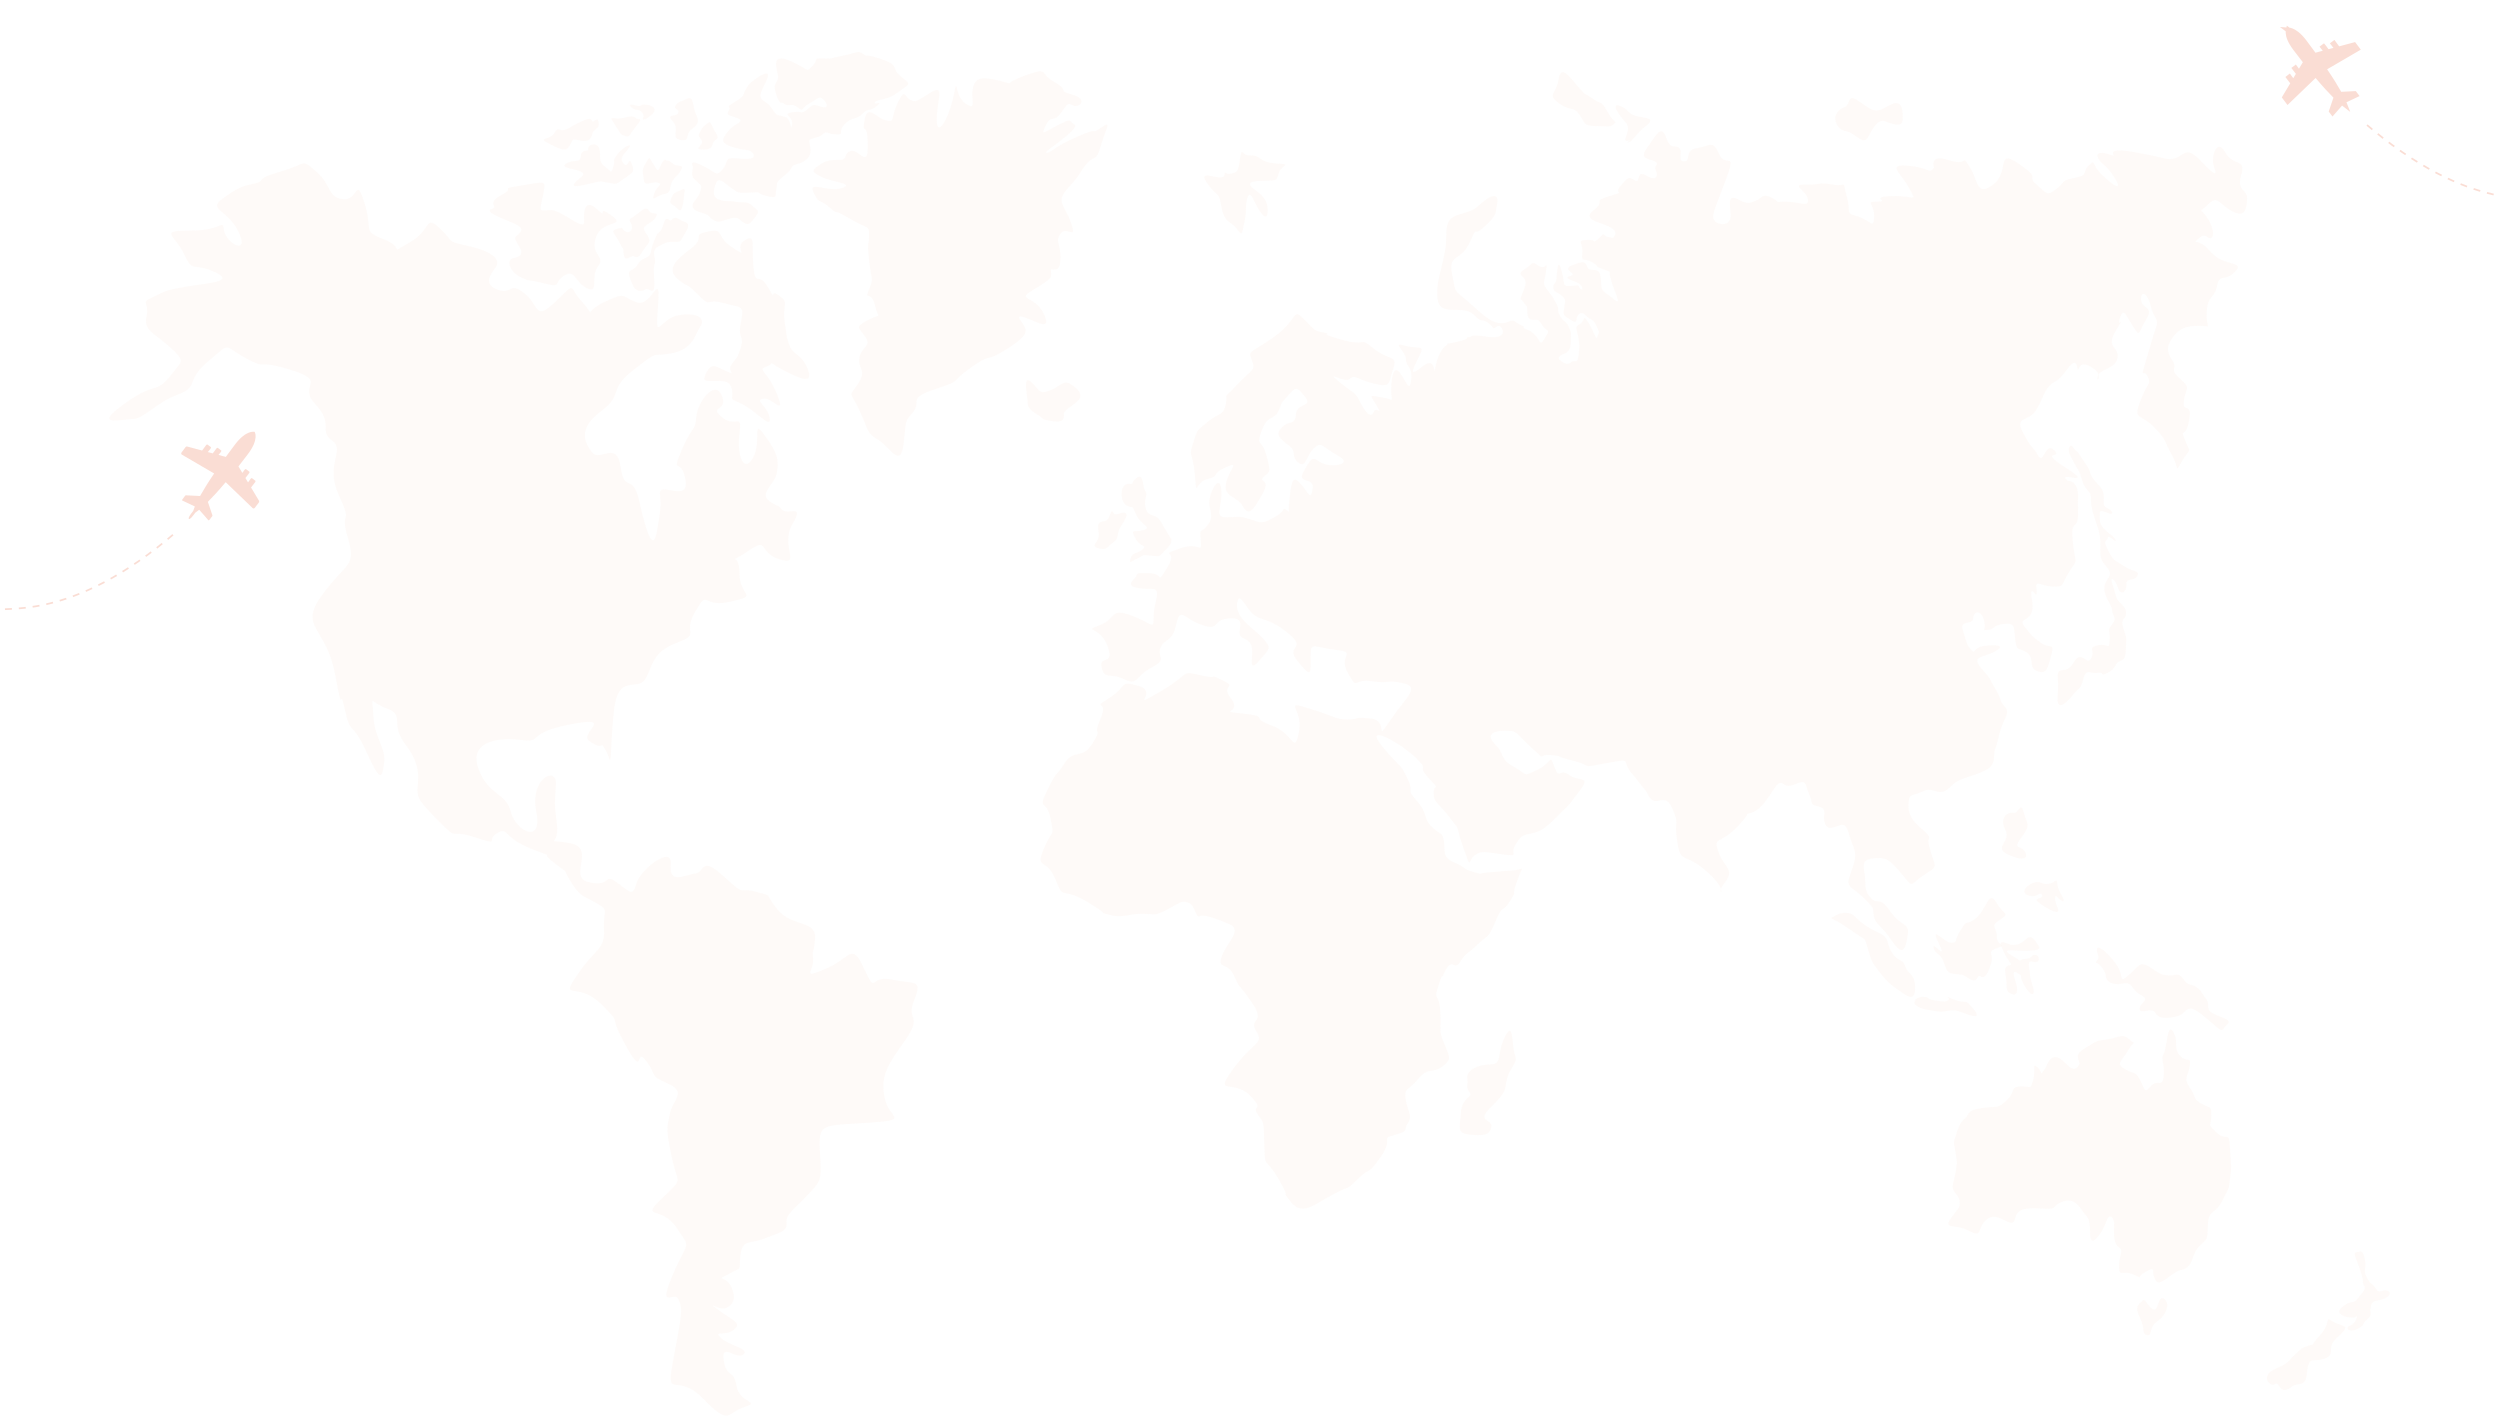 <svg width="1440" height="816" viewBox="0 0 1440 816" fill="none" xmlns="http://www.w3.org/2000/svg">
<path d="M100.826 213.104C104.499 208.209 107.046 208.014 97.435 199.533C87.824 191.052 82.734 190.487 84.429 182.01C86.125 173.526 80.473 174.66 87.824 171.269C95.171 167.875 94.04 167.313 107.611 165.049C121.178 162.788 135.878 162.223 123.438 156.568C111.002 150.913 111.244 157.702 106.035 146.392C100.826 135.082 90.649 132.822 109.871 132.822C129.093 132.822 127.967 125.471 129.093 132.822C130.227 140.168 143.794 147.522 137.577 133.952C131.357 120.385 118.917 120.95 128.532 114.165C138.143 107.383 139.273 107.383 146.623 105.684C153.97 103.989 145.489 103.424 161.324 98.899C177.155 94.374 173.196 90.984 182.245 98.899C191.287 106.818 188.462 113.6 197.507 114.73C206.557 115.864 204.858 100.598 209.948 116.991C215.037 133.383 208.249 132.822 221.258 137.912C234.259 143.001 222.949 146.957 235.958 139.607C248.96 132.26 244.439 123.211 253.485 131.691C262.531 140.168 255.749 138.473 270.45 141.867C285.151 145.258 287.973 150.124 285.712 153.627C283.452 157.133 277.485 163.35 286.404 166.744C295.323 170.135 293.062 161.654 302.108 169.005C311.154 176.355 307.763 185.401 320.204 173.53C332.64 161.658 326.985 165.049 335.466 174.095C343.95 183.141 334.904 180.315 347.906 174.095C360.908 167.878 357.517 170.704 366.563 174.095C375.609 177.489 380.698 153.739 379.003 176.355C377.304 198.972 379.568 183.137 391.44 181.445C403.315 179.75 406.14 184.271 403.315 188.227C400.485 192.186 399.355 201.232 386.919 203.493C374.482 205.757 380.133 201.232 364.871 213.104C349.605 224.979 359.781 226.678 346.211 236.85C332.644 247.026 336.6 254.946 341.121 260.601C345.646 266.255 355.26 253.25 357.517 269.081C359.781 284.912 364.302 271.342 368.258 288.868C372.218 306.391 376.174 318.831 378.438 305.83C380.698 292.824 380.698 291.694 380.133 284.343C379.568 276.993 397.095 289.998 394.834 276.424C392.57 262.857 386.35 274.164 392.57 259.463C398.79 244.762 400.485 248.722 401.051 240.241C401.616 231.76 411.795 218.19 415.751 227.801C419.711 237.412 407.836 233.456 415.751 240.241C423.667 247.023 427.623 236.847 425.928 249.852C424.232 262.854 428.757 273.03 433.847 263.419C438.937 253.808 432.713 240.241 440.628 250.982C448.547 261.724 448.547 265.683 447.414 272.465C446.283 279.25 436.672 284.34 443.458 288.861C450.243 293.386 446.852 289.426 450.243 293.386C453.637 297.342 463.81 289.426 456.463 301.866C449.116 314.307 462.118 326.174 449.116 322.218C436.111 318.262 443.461 308.652 430.456 317.694C417.454 326.74 425.931 315.998 425.931 330.134C425.931 344.27 437.806 342.571 420.841 346.527C403.88 350.483 408.405 338.611 400.486 352.182C392.57 365.748 404.445 364.622 389.744 370.277C375.043 375.928 376.177 383.847 371.653 391.194C367.128 398.544 355.822 387.238 353.561 409.851C351.297 432.467 352.427 441.513 350.732 436.423C349.04 431.333 346.776 429.073 346.776 429.073C346.776 429.073 345.646 431.333 339.429 426.812C333.209 422.291 355.26 412.111 328.688 417.201C302.112 422.291 313.422 427.942 300.42 426.247C287.415 424.548 269.888 426.812 275.543 442.643C281.198 458.478 291.374 456.214 294.2 467.52C297.026 478.826 312.857 486.746 308.901 467.52C304.945 448.298 320.776 440.948 320.211 451.689C319.646 462.434 319.077 461.3 320.776 474.867C322.471 488.437 312.295 482.786 328.126 485.612C343.957 488.437 326.427 505.399 339.436 508.228C352.438 511.054 347.352 502.573 355.267 508.228C363.183 513.883 364.313 516.767 366.574 508.822C368.834 500.878 387.495 486.177 386.361 498.052C385.227 509.923 394.845 503.703 400.493 503.138C406.148 502.577 403.322 492.401 416.889 504.837C430.459 517.277 424.804 510.706 435.546 513.709C446.291 516.709 439.505 513.883 447.986 524.056C456.467 534.235 470.599 529.714 469.468 541.02C468.342 552.327 467.773 544.98 468.342 552.327C468.907 559.677 460.991 564.198 475.688 557.982C490.389 551.765 490.389 542.154 497.74 557.982C505.086 573.813 500.565 561.38 513.567 564.202C526.573 567.028 531.662 563.637 526.573 576.077C521.483 588.514 532.227 583.993 520.918 599.824C509.608 615.655 507.347 620.741 509.608 632.616C511.872 644.488 525.439 645.056 499.428 646.748C473.424 648.447 471.16 646.748 472.29 663.713C473.424 680.674 472.856 680.109 464.94 688.59C457.024 697.067 452.503 699.331 453.069 704.421C453.634 709.507 448.544 710.072 440.063 713.463C431.586 716.858 427.627 713.463 426.496 723.074C425.362 732.685 428.192 729.294 419.711 733.819C411.23 738.34 418.016 733.819 421.406 741.734C424.797 749.654 420.841 752.476 417.45 753.606C414.056 754.733 405.575 748.52 414.056 754.733C422.54 760.953 427.627 762.083 422.54 766.043C417.45 769.999 410.665 766.043 415.19 770.564C419.715 775.088 432.151 776.784 428.195 780.175C424.236 783.569 415.19 772.828 416.885 783.569C418.584 794.31 422.54 788.094 424.236 798.274C425.931 808.45 438.94 807.316 428.76 810.424C418.584 813.536 420.841 822.016 405.01 805.62C389.183 789.228 382.963 808.446 388.052 781.874C393.139 755.298 393.139 754.167 390.878 748.516C388.618 742.861 378.442 755.863 387.487 734.384C396.533 712.894 398.229 720.248 389.748 707.243C381.267 694.241 368.265 702.722 381.267 690.282C394.273 677.842 390.313 682.931 386.922 666.532C383.531 650.139 384.097 650.139 385.788 641.658C387.487 633.178 395.968 629.218 384.658 624.132C373.352 619.042 379.007 620.172 372.218 611.126C365.433 602.081 371.653 622.433 360.346 602.081C349.036 581.728 359.781 591.905 346.207 578.334C332.64 564.763 321.895 577.2 332.64 561.373C343.381 545.542 348.471 547.237 347.906 535.362C347.341 523.49 351.297 524.621 343.385 520.096C335.466 515.571 334.339 516.705 328.684 507.659C323.029 498.61 329.249 504.83 319.073 496.914C308.897 488.995 323.348 495.781 306.231 488.995C289.11 482.21 293.066 475.994 286.281 479.95C279.496 483.905 289.11 487.3 273.279 482.21C257.448 477.124 264.798 485.036 252.923 473.164C241.052 461.289 240.487 459.539 240.487 454.757C240.487 449.983 243.312 441.502 233.701 429.062C224.09 416.625 233.701 412.101 222.957 408.145C212.215 404.189 214.476 399.099 215.045 412.101C215.61 425.102 222.391 430.757 221.265 439.238C220.131 447.719 219.566 451.95 211.089 433.155C202.608 414.361 202.043 424.537 198.648 408.71C195.258 392.879 198.083 416.056 192.993 388.354C187.907 360.648 171.511 361.778 185.647 342.556C199.779 323.334 205.434 326.725 200.347 309.764C195.261 292.802 203.738 303.544 195.261 285.452C186.781 267.357 199.217 259.445 191.302 253.79C183.386 248.135 192.436 244.179 181.691 232.869C170.95 221.563 189.606 219.867 167.555 213.082C145.504 206.3 155.115 213.647 141.548 206.3C127.981 198.95 133.629 196.689 120.062 207.992C106.491 219.302 114.972 222.693 102.535 227.214C90.095 231.742 82.748 241.353 76.528 241.353C70.308 241.353 52.217 246.439 72.004 232.304C91.783 218.194 88.954 228.935 100.826 213.104Z" fill="#EC8C6F" fill-opacity="0.05"/>
<path d="M418.715 213.955C413.39 211.745 410.234 208.441 407.267 213.955C404.3 219.465 405.568 219.465 410.658 219.465C415.748 219.465 420.834 218.618 421.685 224.979C422.533 231.34 419.142 228.794 427.196 232.608C435.252 236.427 444.581 247.874 443.313 240.669C442.038 233.46 434.405 230.917 439.494 229.645C444.581 228.37 453.065 240.977 447.551 227.044C442.041 213.107 435.676 213.299 441.614 211.086C447.551 208.869 440.339 207.597 451.79 213.531C463.237 219.469 468.751 220.74 464.933 211.836C461.118 202.931 456.452 205.051 454.333 197.842C452.214 190.636 454.333 200.388 452.214 187.242C450.094 174.099 455.181 174.946 448.823 170.28C442.461 165.614 447.975 175.37 442.461 165.614C436.948 155.862 435.252 166.038 433.981 153.739C432.706 141.444 435.673 134.235 428.891 138.473C422.106 142.712 432.706 149.497 422.106 142.712C411.506 135.93 417.867 131.264 407.687 133.383C397.511 135.506 407.264 136.354 397.511 143.563C387.759 150.772 383.944 155.862 391.15 161.372C398.359 166.886 394.121 161.796 402.174 169.853C410.231 177.91 405.988 171.548 416.592 174.519C427.192 177.489 428.898 175.366 426.775 185.543C424.645 195.719 428.898 192.748 426.775 199.957C424.645 207.166 423.801 206.319 421.254 210.137C418.715 213.955 424.533 216.371 418.715 213.955Z" fill="#EC8C6F" fill-opacity="0.05"/>
<path d="M295.747 148.651C306.571 146.659 294.258 138.689 297.225 136.142C300.195 133.595 303.162 131.48 294.682 128.085C286.201 124.691 278.999 121.539 283.234 120.358C287.469 119.177 279.84 117.058 288.744 112.396C297.649 107.73 286.306 109.001 300.25 106.882C314.186 104.759 314.61 103.067 312.915 111.972C311.219 120.876 309.524 121.996 316.305 121.01C323.091 120.029 336.871 134.229 336.448 127.448C336.024 120.662 337.299 114.301 344.084 120.662C350.866 127.024 342.809 117.268 352.141 124.053C361.469 130.839 346.627 126.173 343.236 136.776C339.846 147.38 349.174 147.38 344.512 153.31C339.846 159.248 345.356 169.424 338.15 166.033C330.945 162.642 331.459 154.582 324.841 158.824C318.222 163.062 324.583 166.033 312.708 163.062C300.837 160.095 308.042 163.062 300.837 160.095C293.624 157.136 291.124 149.506 295.747 148.651Z" fill="#EC8C6F" fill-opacity="0.05"/>
<path d="M486.984 90.133C485.644 94.158 480.199 90.108 473.417 94.147C466.632 98.19 467.479 99.038 473.417 102.005C479.351 104.972 492.921 105.82 484.865 108.363C476.808 110.909 465.139 103.697 468.639 110.909C472.142 118.119 471.338 113.876 477.677 119.39C484.017 124.904 477.659 118.966 489.103 125.752C500.554 132.537 500.554 129.189 500.554 135.949C500.554 142.709 499.279 136.775 500.554 149.495C501.83 162.217 503.521 159.754 500.554 166.709C497.587 173.665 501.83 166.883 503.945 175.788C506.068 184.689 508.184 180.026 500.131 184.269C492.074 188.507 494.617 188.507 498.435 194.021C502.253 199.531 496.316 199.531 495.041 205.896C493.769 212.254 499.707 213.101 494.193 221.162C488.679 229.219 489.527 224.553 495.041 236.428C500.554 248.299 498.91 249.147 505.88 253.389C512.85 257.631 518.787 270.35 520.483 255.508C522.182 240.666 520.907 243.633 525.993 237.272C531.083 230.914 522.178 229.642 538.712 224.129C555.249 218.619 545.921 221.162 559.068 211.833C572.211 202.501 566.701 209.287 579 201.657C591.299 194.024 591.723 191.173 590.023 187.935C588.328 184.692 583.836 180.454 590.748 182.997C597.656 185.544 606.141 191.054 601.051 180.454C595.965 169.854 584.513 173.324 595.541 166.713C606.568 160.098 605.717 159.674 605.293 156.283C604.869 152.889 610.383 159.25 610.807 149.498C611.231 139.746 607.412 139.746 610.807 134.656C614.198 129.566 620.983 139.322 616.744 127.874C612.502 116.423 607.836 116.423 615.897 107.519C623.953 98.614 621.41 99.433 626.073 94.147C630.739 88.858 631.163 93.952 634.13 83.776C637.096 73.596 640.915 68.934 634.13 73.596C627.344 78.262 634.977 72.324 620.559 78.686C606.141 85.044 605.717 88.014 602.746 88.014C599.779 88.014 622.675 74.208 618.86 71.781C615.045 69.354 618.012 67.843 609.955 71.781C601.899 75.715 598.932 79.11 602.322 72.324C605.717 65.539 606.565 71.357 611.231 64.844C615.893 58.33 615.045 59.602 618.436 60.873C621.827 62.145 626.917 57.059 617.588 54.512C608.26 51.969 616.744 52.396 607.412 47.306C598.084 42.216 604.869 38.402 590.451 43.492C576.033 48.581 586.212 49.005 575.609 46.459C565.005 43.912 561.618 44.763 560.343 51.121C559.068 57.482 562.886 64.268 556.104 59.602C549.319 54.936 551.866 42.216 549.319 54.936C546.776 67.658 539.567 80.378 539.567 68.93C539.567 57.482 544.657 48.154 536.176 53.24C527.695 58.33 527.695 59.178 524.301 57.482C520.91 55.783 521.334 50.273 517.096 59.178C512.853 68.082 515.82 70.625 510.307 69.354C504.797 68.082 499.707 59.602 498.011 68.93C496.312 78.258 499.279 70.202 499.703 79.954C500.127 89.706 499.703 92.677 495.037 88.858C490.375 85.047 487.832 87.594 486.984 90.133Z" fill="#EC8C6F" fill-opacity="0.05"/>
<path d="M929.113 137.061C931.659 134.232 930.812 132.54 926.287 130.276C921.766 128.012 910.738 126.602 918.085 120.947C925.436 115.292 916.393 116.234 927.131 112.938C937.876 109.638 928.547 112.749 933.637 106.815C938.724 100.878 938.441 102.291 941.835 103.986C945.226 105.682 942.118 97.487 948.338 101.16C954.558 104.834 955.123 100.878 953.711 98.052C952.298 95.223 956.254 94.658 953.145 92.962C950.037 91.267 943.817 91.832 948.621 85.329C953.428 78.827 956.822 70.911 959.648 79.113C962.474 87.311 965.02 82.786 967.281 85.329C969.545 87.876 965.868 92.962 970.11 92.962C974.349 92.962 969.828 86.46 977.457 85.329C985.09 84.195 986.507 80.24 990.18 88.724C993.857 97.201 1000.64 85.894 994.14 103.425C987.637 120.947 985.376 124.342 987.637 127.171C989.897 129.997 997.574 130.562 996.846 123.212C996.118 115.865 995.552 111.905 1001.49 115.014C1007.42 118.125 1007.99 116.709 1011.38 115.579C1014.77 114.445 1015.06 110.771 1020.99 114.162C1026.93 117.557 1020.43 116.14 1028.34 116.14C1036.26 116.14 1042.19 119.817 1041.34 114.727C1040.5 109.637 1030.88 106.138 1040.22 106.334C1049.54 106.529 1047 104.725 1055.76 106.334C1064.53 107.946 1060.85 102.664 1063.68 112.938C1066.51 123.208 1062.26 122.364 1069.9 124.621C1077.53 126.885 1079.23 132.54 1079.51 124.907C1079.79 117.274 1073.86 116.144 1081.49 116.144C1089.12 116.144 1076.12 113.409 1089.69 112.941C1103.26 112.47 1104.39 117.278 1099.58 108.232C1094.78 99.183 1086.29 94.375 1099.3 95.509C1112.3 96.643 1110.6 100.599 1114 96.643C1114 96.643 1110.75 88.445 1122.62 92.26C1134.5 96.078 1129.41 88.021 1134.5 96.078C1139.58 104.135 1138.31 113.637 1148.06 106.341C1157.82 99.045 1149.34 85.05 1162.91 94.379C1176.48 103.707 1166.72 100.914 1173.08 106.341C1179.44 111.768 1179.02 113.039 1184.53 108.801C1190.04 104.558 1186.65 104.135 1195.13 102.439C1203.62 100.74 1198.95 99.045 1203.19 95.23C1207.43 91.415 1204.04 94.382 1211.25 101.168C1218.46 107.953 1222.7 110.072 1218.03 102.439C1213.37 94.806 1210.83 95.23 1208.71 91.415C1206.59 87.601 1210.83 87.177 1215.91 89.293C1221 91.415 1209.55 84.185 1229.06 87.59C1248.57 90.988 1248.14 92.687 1253.23 90.988C1258.32 89.293 1259.17 83.782 1267.65 92.687C1276.13 101.592 1277.4 101.592 1275.28 96.078C1273.15 90.564 1276.98 79.095 1281.64 87.59C1286.3 96.078 1293.94 90.988 1290.97 100.74C1288 110.492 1294.78 108.801 1294.35 114.735C1293.93 120.672 1293.09 125.758 1285.45 121.52C1277.82 117.281 1277.4 112.191 1271.88 117.705C1266.37 123.215 1267.22 119.401 1271.04 124.914C1274.85 130.424 1275.7 136.083 1273.58 137.068C1271.46 138.057 1270.61 133.533 1266.8 137.068C1262.98 140.6 1264.25 138.057 1268.49 140.6C1272.73 143.147 1274.01 147.545 1280.36 150.009C1286.73 152.476 1292.24 152.052 1286.73 157.138C1281.21 162.228 1278.24 157.558 1276.98 164.771C1275.7 171.98 1271.46 169.861 1271.04 180.037C1270.61 190.217 1274.85 187.67 1266.8 187.67C1258.74 187.67 1254.92 189.369 1251.11 194.883C1247.29 200.393 1248.56 203.363 1251.53 208.026C1254.5 212.692 1248.98 212.268 1255.77 218.205C1262.56 224.143 1258.74 223.295 1257.89 230.928C1257.04 238.561 1262.98 230.928 1260.86 242.376C1258.74 253.827 1255.35 245.346 1258.74 253.827C1262.13 262.304 1261.71 257.218 1257.04 265.278C1252.38 273.335 1255.34 269.517 1251.1 262.308C1246.86 255.102 1248.56 253.831 1240.5 245.774C1232.44 237.713 1228.63 242.379 1232.87 230.932C1237.11 219.48 1239.23 222.027 1237.11 216.941C1234.99 211.851 1232.45 219.484 1235.84 208.457C1239.23 197.436 1239.66 194.89 1241.77 188.952C1243.89 183.015 1240.5 183.862 1238.81 176.233C1237.11 168.6 1232.87 167.068 1233.29 172.712C1233.71 178.352 1240.93 176.233 1236.26 183.866C1231.6 191.499 1232.87 194.893 1228.63 188.108C1224.38 181.323 1223.12 176.66 1220.99 183.442C1218.87 190.227 1225.23 179.627 1218.87 190.227C1212.51 200.827 1220.57 199.132 1219.72 205.917C1218.87 212.699 1209.12 212.275 1208.27 216.941C1207.42 221.607 1211.24 216.006 1206.15 212.445C1201.06 208.884 1198.52 209.221 1197.25 212.445C1195.97 215.669 1197.67 203.287 1190.89 212.445C1184.1 221.607 1184.52 218.212 1180.71 222.027C1176.89 225.845 1176.89 229.66 1172.65 236.445C1168.41 243.227 1159.93 239.412 1165.44 249.588C1170.95 259.765 1170.53 256.37 1173.92 262.308C1177.31 268.245 1177.88 254.11 1183.25 259.341C1188.62 264.572 1173.07 258.613 1190.46 269.788C1207.85 280.968 1183.11 270.651 1191.17 277.008C1191.17 277.008 1198.23 276.164 1196.82 289.449C1198.09 309.804 1192.57 295.81 1193.85 311.072C1195.12 326.338 1197.67 320.401 1192.15 328.885C1186.64 337.366 1189.61 338.213 1181.97 337.79C1174.34 337.366 1172.22 333.127 1173.07 340.333C1173.91 347.542 1168.4 333.127 1170.52 346.27C1172.65 359.417 1161.2 354.755 1166.29 361.112C1171.37 367.474 1169.68 365.775 1175.19 370.017C1180.7 374.259 1183.67 369.597 1181.55 377.226C1179.43 384.855 1179.01 388.677 1173.49 386.554C1167.98 384.435 1172.22 379.349 1167.56 375.951C1162.89 372.56 1161.62 375.951 1160.77 368.321C1159.92 360.688 1160.77 358.569 1153.99 359.417C1147.2 360.265 1148.9 362.808 1144.66 362.808C1140.42 362.808 1144.24 364.927 1142.96 358.142C1141.69 351.356 1137.02 351.356 1136.6 356.022C1136.18 360.688 1128.54 356.446 1130.66 363.232C1132.78 370.013 1132.78 371.288 1135.33 374.255C1137.87 377.222 1136.6 372.984 1142.53 372.136C1148.47 371.288 1156.1 371.288 1149.32 375.107C1142.53 378.921 1135.33 377.653 1140.84 384.435C1146.35 391.217 1144.23 387.402 1147.62 393.763C1151.01 400.121 1150.59 398.002 1152.29 403.092C1153.98 408.178 1158.22 407.33 1154.83 414.116C1151.44 420.897 1151.01 426.835 1149.32 431.077C1147.62 435.315 1150.59 440.405 1143.38 443.8C1136.17 447.191 1136.17 446.343 1129.81 448.886C1123.45 451.433 1123.02 455.247 1118.78 456.095C1114.54 456.943 1112.85 453.128 1106.91 456.095C1100.97 459.062 1099.28 456.095 1099.28 464.576C1099.28 473.06 1107.76 477.299 1110.31 480.689C1112.85 484.08 1109.03 480.689 1112 490.442C1114.97 500.194 1116.67 498.498 1108.18 504.008C1099.7 509.519 1102.67 512.069 1095.89 504.008C1089.1 495.952 1086.98 493.832 1081.04 494.256C1075.11 494.68 1072.56 495.104 1073.84 502.317C1075.11 509.522 1073.19 512.493 1077.54 517.155C1081.89 521.821 1082.32 515.46 1088.68 524.788C1095.04 534.117 1100.12 531.153 1098.85 538.783C1097.58 546.416 1096.31 551.505 1089.95 542.177C1083.59 532.845 1080.2 532.352 1079.35 527.726C1078.5 523.1 1080.62 523.94 1072.99 516.735C1065.36 509.526 1062.81 511.649 1066.2 502.32C1069.6 492.992 1069.17 491.717 1066.63 485.355C1064.08 478.994 1064.51 473.48 1058.99 475.603C1053.48 477.722 1052.21 477.302 1050.94 473.484C1049.66 469.669 1053.06 465.855 1047.54 464.579C1042.03 463.308 1044.58 462.884 1042.03 457.374C1039.49 451.86 1041.18 448.469 1033.55 451.86C1025.92 455.255 1027.19 445.923 1021.25 455.255C1015.31 464.583 1012.34 467.126 1008.1 468.398C1003.87 469.673 1010.23 466.278 1000.48 476.458C990.723 486.634 986.485 481.548 989.872 490.873C993.266 500.201 999.624 500.625 993.266 508.685C986.905 516.742 997.929 515.471 983.938 502.748C969.947 490.025 968.248 498.506 966.129 484.935C964.01 471.365 967.824 476.031 963.162 465.431C958.496 454.827 952.982 467.55 948.744 456.526L940.687 446.35C932.63 437.869 941.962 436.598 925.421 439.565C908.884 442.535 918.636 441.329 905.917 438.116C893.194 434.902 901.675 435.75 893.194 434.902C884.713 434.055 891.926 439.568 882.17 430.664C872.418 421.759 874.537 420.912 866.904 420.912C859.271 420.912 855.877 423.458 861.394 428.972C866.904 434.482 863.513 437.029 871.994 441.691C880.475 446.357 876.66 447.629 885.561 443.387C894.465 439.145 892.35 433.635 895.313 441.691C898.28 449.748 898.28 442.115 903.794 446.357C909.307 450.6 916.94 446.357 909.731 455.686C902.526 465.014 905.319 462.047 899.682 467.561C894.042 473.075 889.379 478.581 883.021 479.856C876.66 481.131 876.236 481.131 872.842 486.641C869.451 492.155 875.809 493.427 865.633 492.155C855.453 490.88 853.761 489.67 849.519 492.608C845.28 495.546 847.824 502.335 842.737 487.917C837.651 473.498 842.313 480.284 835.104 470.955C827.899 461.627 825.776 462.475 825.776 456.537C825.776 450.6 830.438 456.537 822.809 448.056C815.176 439.576 824.504 445.086 815.176 436.181C805.848 427.277 785.068 416.249 796.095 429.82C807.119 443.39 805.848 438.304 810.51 448.056C815.176 457.809 809.235 453.57 816.02 461.199C822.805 468.832 819.415 470.952 824.501 476.042C829.591 481.131 830.862 479.008 831.71 484.522C832.558 490.036 830.435 493.8 837.651 496.796C844.857 499.788 842.313 500.639 849.095 502.335C855.88 504.027 848.251 503.179 859.275 502.335C870.299 501.487 861.822 501.911 870.299 501.487C878.779 501.063 877.508 496.821 873.689 507.845C869.871 518.869 874.537 511.239 869.871 518.869C865.209 526.502 866.056 519.716 861.394 530.744C856.728 541.768 856.728 538.373 851.214 543.887C845.704 549.397 844.429 548.549 841.035 554.067C837.644 559.577 836.372 551.1 832.554 559.153C828.739 567.21 832.13 557.03 828.739 567.21C825.341 577.389 828.739 570.608 829.583 582.476C830.427 594.347 828.312 592.655 831.703 600.712C835.093 608.769 836.369 610.04 830.855 614.279C825.345 618.521 822.798 614.279 816.864 621.484C810.927 628.694 808.804 626.15 809.655 632.936C810.503 639.721 813.901 642.684 810.93 646.926C807.963 651.165 812.205 651.165 803.301 653.712C794.396 656.259 803.301 654.987 795.24 666.431C787.184 677.882 790.578 671.097 782.521 678.73C774.461 686.359 779.975 681.693 768.527 687.634C757.079 693.572 750.294 700.778 743.509 692.297C736.723 683.816 744.784 693.572 736.723 679.578C728.67 665.583 728.67 674.064 728.246 659.646C727.823 645.227 728.246 647.347 724.432 641.837C720.614 636.323 729.098 640.141 719.766 630.813C710.434 621.481 698.562 631.657 710.434 615.547C722.305 599.433 728.243 601.556 723.58 593.92C718.918 586.29 729.518 589.677 721.034 577.382C712.553 565.083 714.676 570.6 710.858 562.12C707.039 553.635 701.102 558.722 703.649 551.092C706.192 543.459 715.944 535.826 708.315 532.436C700.682 529.041 693.049 526.433 690.926 527.737C688.806 529.041 688.241 521.271 684.85 520.137C680.558 518.706 681.456 519.003 672.975 523.531C664.495 528.052 666.19 526.357 657.709 526.357C649.229 526.357 646.345 529.24 637.893 526.668C629.442 524.093 643.574 530.066 627.178 520.013C610.785 509.961 613.042 519.571 607.956 506.57C602.866 493.564 596.084 501.48 601.174 489.04C606.264 476.603 607.391 483.388 605.13 471.513C602.866 459.638 597.214 467.499 603.435 454.805C609.655 442.115 607.391 448.897 613.046 439.851C618.701 430.805 623.225 438.159 629.442 427.98C635.662 417.803 628.877 425.719 633.963 413.848C639.053 401.972 627.743 409.326 639.053 401.972C650.363 394.626 644.143 391.793 656.014 395.187C667.886 398.582 649.232 409.323 667.886 398.582C686.542 387.84 679.196 386.141 691.632 388.971C704.072 391.796 694.461 387.275 704.072 391.796C713.683 396.321 702.377 394.061 709.162 402.541C715.944 411.022 700.116 409.326 715.944 411.022C731.775 412.717 719.338 413.286 732.34 417.807C745.342 422.332 745.342 435.33 748.171 421.763C750.997 408.193 737.991 403.106 754.391 408.193C770.784 413.282 769.092 414.409 776.439 414.409C783.789 414.409 778.138 412.714 789.444 413.848C800.751 414.978 791.143 429.11 800.751 414.978C810.362 400.842 818.281 395.756 808.101 393.495C797.925 391.231 801.316 394.061 790.009 392.361C778.703 390.666 782.663 398.419 776.439 387.757C770.219 377.096 782.663 375.962 769.092 374.27C755.522 372.574 754.956 369.18 754.956 378.791C754.956 388.402 755.522 390.662 747.61 381.051C739.698 371.441 753.265 374.27 742.523 365.22C731.779 356.175 727.823 357.874 722.733 354.483C717.647 351.088 713.687 339.217 712.557 347.698C711.423 356.178 722.733 362.398 727.257 367.485C731.782 372.574 731.782 373.14 727.823 377.661C723.867 382.185 720.472 386.706 721.037 379.925C721.603 373.14 721.602 369.749 715.947 367.485C710.296 365.22 719.907 355.609 708.601 356.175C697.291 356.74 703.511 363.525 692.77 360.131C682.028 356.74 679.768 348.824 677.504 359.569C675.243 370.31 670.722 367.485 668.458 373.136C666.197 378.791 672.983 379.36 663.372 384.446C653.761 389.532 655.456 395.187 647.541 391.228C639.625 387.272 636.234 391.796 634.539 384.446C632.84 377.096 642.396 383.881 637.904 372.006C633.409 360.131 623.232 364.09 633.409 360.131C643.585 356.175 639.064 349.951 651.5 354.479C663.94 359 664.506 363.525 664.506 355.044C664.506 346.56 669.595 339.213 663.375 339.213C657.155 339.213 648.109 338.648 652.63 334.123C657.155 329.602 652.065 330.167 661.676 330.167C671.287 330.167 665.636 337.514 672.418 326.773C679.206 316.032 666.762 320.557 679.206 316.032C691.643 311.511 692.208 319.991 691.643 311.511C691.078 303.03 691.078 308.12 695.603 302.465C700.127 296.81 695.603 293.419 696.733 287.199C697.867 280.983 702.953 273.067 703.518 282.674C704.083 292.285 699.12 297.94 706.126 297.94C713.133 297.94 713.133 296.81 719.918 299.074C726.7 301.335 726.7 301.9 734.05 297.94C741.4 293.984 738.006 291.72 741.4 293.984C744.791 296.245 741.4 298.509 742.534 289.46C743.668 280.414 743.668 272.582 748.754 278.193C753.841 283.805 754.971 288.894 756.101 281.544C757.235 274.194 746.49 279.283 751.015 271.364C755.536 263.449 755.536 262.887 760.622 266.278C765.712 269.669 780.413 267.839 770.802 262.536C761.191 257.232 761.191 253.841 756.67 258.363C752.149 262.887 752.149 270.238 747.624 266.278C743.103 262.319 747.624 260.366 741.973 256.251C736.318 252.139 734.622 249.882 738.578 245.926C742.538 241.966 745.925 245.361 746.49 238.572C747.055 231.79 756.67 234.616 751.576 228.396C746.49 222.176 746.49 222.741 741.4 228.396C736.314 234.051 739.14 231.225 736.314 236.876C733.488 242.531 730.094 238.572 726.7 248.186C723.309 257.797 726.7 252.008 729.529 262.536C732.355 273.063 731.221 271.364 727.83 274.759C724.439 278.15 732.355 275.324 727.265 284.37C722.178 293.415 719.349 297.937 715.955 291.716C712.564 285.5 704.772 286.627 706.126 278.715C707.478 270.799 714.951 265.144 706.126 269.104C697.302 273.06 702.953 274.19 695.606 275.889C688.256 277.584 689.386 287.761 688.256 273.625C687.126 259.493 684.3 264.014 687.126 255.533C689.955 247.049 688.821 248.61 695.606 243.021C702.391 237.438 704.775 239.702 706.126 232.348C707.478 225.001 703.518 231.222 712.564 221.611C721.61 211.996 723.305 213.695 721.045 207.475C718.784 201.258 719.914 204.084 734.05 193.904C748.186 183.725 744.226 176.943 751.011 183.725C757.797 190.51 756.666 190.51 762.883 191.644C769.103 192.771 756.663 191.075 772.494 195.6C788.325 200.125 782.105 193.336 791.15 200.69C800.193 208.036 805.283 204.08 802.457 212.561C799.631 221.045 801.323 223.306 791.712 221.045C782.105 218.781 780.406 215.39 777.58 218.216C774.758 221.045 762.314 212.561 771.36 219.912C780.406 227.258 780.406 225.567 783.231 231.222C786.057 236.873 789.451 241.398 791.15 237.438C792.846 233.482 796.805 240.267 792.846 233.482C788.89 226.7 788.325 227.827 796.237 228.957C804.156 230.091 801.247 232.794 801.323 224.433C801.406 216.072 803.022 210.301 806.413 214.822C809.804 219.343 811.959 226.697 812.861 218.778C813.763 210.866 809.8 211.431 809.8 206.906C809.8 202.385 801.319 196.73 808.67 198.991C816.016 201.251 820.541 198.426 818.281 203.512C816.016 208.598 809.275 219.343 818.864 211.427C828.457 203.512 825.062 219.343 826.761 211.427C828.46 203.512 831.282 200.117 832.981 198.987C834.677 197.853 832.858 197.853 834.677 197.853C849.943 195.027 842.995 194.209 845.82 194.209C848.65 194.209 845.422 192.202 856.159 193.897C866.904 195.593 866.904 190.485 864.075 187.949C862.662 186.681 860.684 190.075 859.836 188.666C858.989 187.253 855.877 184.616 853.899 184.569C849.939 184.475 849.939 179.196 842.027 178.631C834.108 178.066 828.46 179.765 827.895 170.716C827.33 161.67 830.721 154.319 832.416 144.143C834.112 133.964 830.721 126.617 839.763 123.788C848.813 120.962 848.247 121.527 853.334 117.006C858.42 112.481 863.513 110.786 862.383 117.006C861.249 123.222 862.383 123.788 855.033 130.577C847.682 137.362 851.638 128.316 846.552 139.622C841.462 150.932 834.112 145.842 836.376 157.718C838.636 169.589 837.314 166.597 845.422 173.545C853.526 180.497 860.517 188.807 868.6 185.42C872.983 183.583 871.425 185.398 877.645 187.952C877.645 187.952 876.801 188.811 879.341 189.8C881.887 190.789 881.181 190.365 884.007 192.767C886.832 195.169 886.832 199.976 889.376 195.455C891.922 190.93 892.629 191.213 890.223 189.376C887.821 187.539 887.115 184.145 884.996 184.145C882.876 184.145 879.906 184.993 879.765 180.189C879.623 175.385 879.765 177.222 877.787 174.393C875.809 171.567 875.102 173.259 876.942 168.879C878.776 164.499 879.199 163.365 878.355 161.108C877.508 158.848 873.266 158 878.214 155.03C883.163 152.063 881.75 149.94 886.13 153.052C890.513 156.16 891.502 148.809 890.513 156.16C889.524 163.51 888.097 162.945 891.705 167.607C895.317 172.273 892.919 168.879 895.882 173.828C898.849 178.776 896.306 178.211 898.708 182.171C901.113 186.127 901.675 184.145 903.652 188.387C905.634 192.626 904.641 191.923 904.786 196.589C904.928 201.255 902.946 203.088 900.548 203.939C898.142 204.787 897.157 206.345 898.425 207.33C899.7 208.319 902.348 210.866 904.909 208.743C907.474 206.624 908.605 210.58 909.311 204.077C910.014 197.578 909.731 199.838 909.311 195.596C908.884 191.358 906.359 188.387 909.739 186.837C913.126 185.279 911.43 179.906 915.104 186.13C918.777 192.35 919.342 196.589 920.19 193.618C921.038 190.651 921.606 192.205 919.625 187.822C917.647 183.442 916.238 184.431 914.256 182.453C912.278 180.475 910.438 179.204 908.884 181.609C907.333 184.011 909.028 186.981 904.786 184.293C900.548 181.609 900.124 182.033 900.972 177.226C901.816 172.418 901.816 172.418 899.555 170.299C897.295 168.176 894.748 168.6 894.748 165.492C894.748 162.384 896.164 164.358 896.588 160.119C897.012 155.881 897.153 148.107 899.414 155.74C901.674 163.369 899.273 165.351 905.069 164.644C910.865 163.938 908.605 164.644 910.296 166.343C911.995 168.039 912.137 164.22 908.318 162.67C904.5 161.112 900.399 159.982 904.783 158.851C909.166 157.721 899.128 155.461 905.348 152.914C911.568 150.371 913.122 150.229 914.252 153.762C915.386 157.297 920.896 153.055 921.885 158.993C922.874 164.93 921.179 166.484 925.559 169.31C929.942 172.139 933.757 177.084 930.931 169.734C928.102 162.387 928.526 163.09 927.395 159.275C926.262 155.461 929.515 157.439 923.577 155.178C917.64 152.918 921.882 153.903 916.933 150.94C911.988 147.973 910.854 151.929 911.423 145.708C911.988 139.488 907.605 138.641 913.966 138.217C920.328 137.796 916.796 140.763 920.328 137.797C923.86 134.826 922.733 133.978 925.135 136.242L929.113 137.061Z" fill="#EC8C6F" fill-opacity="0.05"/>
<path d="M1193.99 257.489C1197.33 262.141 1195.41 257.772 1198.8 263.427C1202.19 269.082 1202.76 268.234 1203.89 272.19C1205.02 276.15 1207.57 277.563 1210.1 280.957C1212.65 284.348 1211.52 288.304 1211.8 290.568C1212.09 292.829 1216.61 293.111 1216.61 295.375C1216.61 297.636 1209.54 292.263 1209.54 295.375C1209.54 297.708 1209.07 299.723 1210.14 302.012C1210.5 302.776 1211.03 303.57 1211.8 304.421C1214.91 307.812 1218.3 309.228 1218.59 311.203C1218.87 313.181 1214.35 307.247 1214.06 309.79C1213.79 312.333 1210.67 310.076 1214.35 317.14C1218.02 324.208 1218.02 322.227 1223.11 325.904C1228.2 329.581 1233 328.45 1231.03 331.841C1229.05 335.236 1224.52 332.406 1224.81 336.648C1225.09 340.887 1221.41 343.434 1220 338.626C1218.59 333.819 1214.63 330.711 1216.89 336.931C1219.15 343.151 1218.03 343.999 1221.14 347.107C1224.24 350.219 1224.81 351.346 1224.53 354.175C1224.24 357.001 1221.14 355.87 1223.12 362.09C1225.09 368.311 1224.81 366.615 1224.53 372.553C1224.24 378.49 1224.24 379.62 1221.14 380.747C1218.03 381.881 1219.15 384.986 1214.07 387.536C1208.98 390.079 1212.66 386.688 1208.41 387.536C1204.17 388.384 1201.63 384.428 1199.93 391.209C1198.24 397.995 1197.67 395.452 1193.99 400.255C1190.32 405.062 1184.1 410.717 1185.23 400.255C1186.36 389.8 1182.97 386.221 1188.63 385.888C1194.28 385.558 1194.56 378.49 1197.95 378.49C1201.35 378.49 1202.76 383.015 1204.74 378.773C1206.72 374.534 1202.23 373.118 1208.29 371.705C1214.35 370.292 1214.91 375.099 1215.19 368.597C1215.48 362.094 1213.5 363.51 1216.61 359.551C1219.72 355.591 1216.89 355.309 1216.61 351.632C1216.33 347.958 1212.65 345.129 1212.09 339.478C1211.52 333.823 1218.02 332.127 1214.06 327.32C1210.1 322.513 1209.54 322.513 1209.82 314.032C1210.1 305.551 1206.72 301.027 1205.02 293.115C1203.32 285.199 1205.87 286.333 1202.19 282.087C1198.52 277.849 1199.37 274.172 1197.11 270.781C1194.84 267.387 1195.69 268.234 1192.86 263.144C1190.04 258.055 1192.57 255.508 1193.99 257.489Z" fill="#EC8C6F" fill-opacity="0.05"/>
<path d="M846.57 629.224C848.903 632.075 842.045 631.767 841.48 640.817C840.915 649.859 838.934 652.685 846.57 653.536C854.203 654.384 858.438 653.819 859.007 649.015C859.572 644.208 849.678 646.468 859.007 637.423C868.339 628.377 866.357 628.094 868.056 621.312C869.752 614.527 874.555 612.546 872.577 607.459C870.599 602.373 872.012 587.107 866.922 597.001C861.836 606.891 865.788 613.111 858.438 613.111C851.091 613.111 844.588 616.509 845.154 621.03C845.719 625.551 844.027 626.116 846.57 629.224Z" fill="#EC8C6F" fill-opacity="0.05"/>
<path d="M1192.86 615.093C1196.25 617.071 1197.85 612.912 1197.81 612.546C1197.6 609.963 1194.17 607.706 1201.34 603.5C1209.54 598.696 1206.71 599.827 1213.79 598.696C1220.85 597.563 1222.55 595.019 1226.5 598.696C1230.46 602.373 1229.61 598.475 1225.66 605.232C1221.7 611.981 1218.31 612.55 1224.24 615.944C1230.18 619.335 1229.61 616.788 1232.44 621.595C1235.27 626.403 1234.7 630.645 1238.66 625.841C1242.62 621.034 1245.73 627.25 1246.3 619.335C1246.86 611.416 1244.31 610.289 1246.3 606.895C1248.27 603.504 1248.27 588.803 1251.66 594.175C1255.06 599.544 1251.66 603.5 1255.62 608.025C1259.58 612.546 1262.13 607.742 1261.28 613.962C1260.43 620.183 1257.36 620.748 1261.44 626.682C1265.52 632.623 1262.98 632.905 1268.06 635.731C1273.15 638.557 1273.72 636.575 1273.72 642.795C1273.72 649.019 1270.89 646.755 1276.83 652.406C1282.76 658.058 1283.89 650.428 1284.46 661.169C1285.03 671.914 1285.59 671.914 1284.46 678.982C1283.33 686.046 1285.03 681.525 1280.5 690.85C1275.98 700.178 1272.02 696.222 1271.74 705.551C1271.46 714.883 1271.46 713.184 1266.93 717.708C1262.41 722.23 1263.82 726.189 1260.15 729.58C1256.47 732.974 1257.32 729.58 1250.82 734.387C1244.32 739.191 1242.7 740.321 1240.96 736.083C1239.23 731.84 1242.06 729.297 1236.12 732.406C1230.18 735.514 1234.99 736.927 1228.77 734.105C1222.55 731.275 1220.57 736.083 1220.57 729.297C1220.57 722.512 1223.68 720.534 1220.29 718.274C1216.89 716.009 1217.75 708.094 1217.75 704.707C1217.75 701.309 1214.92 698.2 1213.22 703.573C1211.53 708.942 1203.9 720.813 1203.9 710.641C1203.9 700.465 1201.91 701.026 1199.93 698.2C1197.96 695.378 1194.85 689.437 1187.78 692.263C1180.71 695.092 1186.08 696.632 1177.32 696.143C1168.56 695.654 1164.32 695.936 1162.05 698.765C1159.79 701.591 1161.49 706.112 1156.12 703.573C1150.75 701.026 1147.35 699.048 1143.11 703.573C1138.87 708.094 1141.98 713.18 1134.07 708.942C1126.15 704.703 1119.09 708.376 1123.61 701.874C1128.13 695.375 1129.26 695.936 1128.7 691.694C1128.13 687.456 1123.61 686.89 1125.02 681.518C1126.43 676.146 1127 672.19 1127 670.777C1127 669.36 1127.85 673.928 1126.71 665.85C1125.58 657.771 1124.73 659.467 1126.43 654.381C1128.13 649.294 1128.7 646.744 1131.8 644.201C1134.91 641.658 1132.08 639.68 1141.41 638.263C1150.74 636.847 1150.18 639.111 1155.83 633.742C1161.48 628.37 1157.53 626.109 1163.75 625.827C1169.96 625.54 1169.4 628.084 1171.09 622.146C1172.79 616.208 1170.24 611.687 1173.64 614.799C1177.03 617.907 1174.48 620.454 1178.44 614.799C1182.97 602.37 1189.47 613.111 1192.86 615.093Z" fill="#EC8C6F" fill-opacity="0.05"/>
<path d="M1234.13 749.089C1232.63 751.056 1229.05 751.632 1232.44 758.631C1235.83 765.627 1233.5 768.38 1236.68 769.017C1239.86 769.651 1237.74 764.565 1242.19 761.384C1246.64 758.207 1247.7 755.447 1248.34 752.48C1248.97 749.517 1245.37 745.695 1243.89 749.093C1242.4 752.48 1242.24 755.451 1239.78 753.969C1237.32 752.48 1235.42 747.412 1234.13 749.089Z" fill="#EC8C6F" fill-opacity="0.05"/>
<path d="M1310.46 797.22C1308.19 799.488 1301.14 792.554 1310.46 788.529C1319.79 784.497 1317.46 784.077 1321.91 780.258C1326.36 776.44 1324.45 776.868 1329.54 775.172C1334.63 773.477 1329.76 776.129 1336.33 769.079C1342.9 762.025 1338.87 757.997 1343.32 760.964C1347.78 763.935 1352.87 762.873 1349.9 766.691C1346.93 770.506 1347.57 768.597 1344.17 772.629C1340.79 776.654 1345.23 780.472 1338.87 782.595C1332.51 784.711 1331.03 781.747 1329.54 786.41C1328.06 791.072 1329.76 796.589 1324.46 797.223C1319.15 797.861 1320.01 799.977 1316.4 800.614C1312.79 801.245 1312.37 795.307 1310.46 797.22Z" fill="#EC8C6F" fill-opacity="0.05"/>
<path d="M1357.11 758.419C1355.43 760.093 1343.11 757.785 1349.05 752.905C1354.99 748.029 1354.99 751.938 1358.16 747.761C1361.35 743.581 1363.04 742.729 1361.56 740.186C1360.08 737.639 1362.2 740.186 1359.86 732.763C1357.53 725.34 1354.78 721.526 1357.32 721.312C1359.86 721.098 1360.74 719.196 1362.1 725.134C1363.47 731.068 1360.71 731.278 1363.47 736.154C1366.22 741.034 1365.17 737.853 1367.71 741.244C1370.25 744.638 1369.61 744.001 1373.01 743.363C1376.4 742.729 1378.31 745.58 1373.85 747.761C1369.4 749.938 1366.64 748.029 1365.59 752.481C1364.53 756.934 1367.07 756.872 1363.47 759.973C1359.86 763.081 1362.83 762.871 1357.96 765.414C1353.08 767.957 1350.32 764.777 1353.71 763.509C1357.11 762.234 1358.38 757.144 1357.11 758.419Z" fill="#EC8C6F" fill-opacity="0.05"/>
<path d="M1058.58 526.682C1052.29 530.279 1053.71 526.895 1064.95 534.949C1076.18 543.005 1073.64 538.977 1075.97 546.824C1078.31 554.667 1078.31 554.029 1082.33 559.543C1086.36 565.053 1089.97 568.024 1093.57 570.357C1097.18 572.686 1103.11 578.2 1103.11 569.295C1103.11 560.391 1098.87 561.452 1097.39 556.572C1095.9 551.696 1093.36 554.667 1089.55 548.302C1085.72 541.944 1089.33 540.459 1080.85 536.644C1072.37 532.822 1069.19 528.16 1066.86 526.678C1064.52 525.196 1060.07 525.83 1058.58 526.682Z" fill="#EC8C6F" fill-opacity="0.05"/>
<path d="M1103.11 576.084C1101.58 577.392 1104.17 573.788 1108.41 574.197C1112.65 574.599 1108.41 575.237 1113.71 576.084C1119.01 576.932 1120.28 577.356 1122.19 576.084C1124.1 574.809 1117.95 572.603 1124.95 575.508C1131.95 578.417 1131.73 575.661 1134.28 578.417C1136.82 581.174 1141.91 586.684 1135.55 584.989C1129.19 583.29 1127.7 581.171 1122.19 582.229C1116.68 583.29 1116.25 582.442 1111.38 581.808C1106.5 581.171 1104.6 579.899 1103.11 578.628C1101.62 577.352 1104.59 574.809 1103.11 576.084Z" fill="#EC8C6F" fill-opacity="0.05"/>
<path d="M1140.63 562.302C1143.42 564.472 1145.51 559.759 1146.99 554.459C1148.48 549.156 1144.03 548.308 1150.18 546.192C1156.32 544.07 1149.96 544.707 1150.18 539.617C1150.39 534.531 1146.15 533.68 1151.24 530.293C1156.32 526.902 1155.98 527.112 1152.86 523.927C1149.75 520.75 1148.06 513.965 1144.88 519.265C1141.69 524.565 1140.21 528.17 1135.76 530.503C1131.3 532.832 1133.21 529.655 1129.18 536.016C1125.16 542.378 1127.91 543.012 1123.88 543.012C1119.85 543.012 1111.16 531.992 1116.67 543.225C1122.19 554.467 1112.86 541.744 1113.71 545.772C1114.55 549.797 1117.31 548.525 1119.43 553.829C1121.55 559.129 1121.13 560.404 1126 561.038C1130.88 561.676 1129.23 560.614 1134.39 563.791C1139.57 566.968 1138.73 560.821 1140.63 562.302Z" fill="#EC8C6F" fill-opacity="0.05"/>
<path d="M1208.7 550.855C1204.9 540.729 1213.79 548.094 1218.87 555.307C1223.96 562.516 1219.93 566.758 1225.87 561.882C1231.81 556.999 1232.23 552.978 1238.38 557.111C1244.53 561.248 1244.96 561.458 1248.98 561.882C1253.01 562.302 1254.49 559.495 1257.67 563.972C1260.86 568.45 1261.7 566.331 1264.88 568.45C1268.06 570.573 1267.64 571.417 1270.61 575.235C1273.57 579.054 1269.55 581.383 1275.48 584.14C1281.42 586.897 1285.87 587.534 1282.69 590.288C1279.51 593.044 1281.21 595.377 1275.27 590.288C1269.33 585.201 1264.46 580.745 1261.49 580.959C1258.52 581.173 1258.31 584.14 1254.28 585.306C1250.25 586.469 1243.47 587.317 1241.56 583.502C1239.65 579.684 1232.23 584.777 1232.44 580.959C1232.65 577.145 1239.01 576.297 1233.08 573.112C1227.14 569.935 1229.05 565.269 1222.48 566.541C1215.9 567.812 1212.93 564.842 1212.93 562.089C1212.93 559.328 1209.12 554.88 1207.63 554.666C1206.15 554.459 1209.33 552.547 1208.7 550.855Z" fill="#EC8C6F" fill-opacity="0.05"/>
<path d="M1159.72 468.167C1155.76 467.671 1151.63 471.344 1155.14 478.133C1158.66 484.914 1147.53 488.095 1156.91 492.337C1166.29 496.579 1168.41 494.033 1166.29 490.428C1164.17 486.824 1159.29 489.367 1163.75 483.219C1168.2 477.071 1168.65 476.01 1167.04 472.195C1165.44 468.377 1165.23 463.504 1163.32 465.624C1161.41 467.743 1161.41 468.377 1159.72 468.167Z" fill="#EC8C6F" fill-opacity="0.05"/>
<path d="M1158.02 554.666C1159.91 557.184 1153.75 554.029 1155.14 561.028C1156.54 568.023 1154.62 570.356 1158.02 572.262C1161.41 574.171 1162.47 571.418 1161.62 567.809C1160.78 564.205 1157.94 558.057 1161.91 560.39C1165.87 562.72 1162.68 561.028 1165.23 566.114C1167.77 571.2 1171.38 574.808 1171.38 571.2C1171.38 567.596 1169.68 566.324 1169.26 561.238C1168.83 556.148 1167.14 552.967 1171.38 554.029C1175.62 555.09 1174.77 549.979 1172.22 549.99C1169.68 550 1170.74 552.123 1166.5 552.33C1162.26 552.543 1164.8 554.453 1162.26 552.543C1159.72 550.638 1150.62 546.823 1160.47 547.457C1170.31 548.091 1176.47 547.457 1174.34 544.914C1172.22 542.371 1170.74 537.52 1166.92 541.005C1163.1 544.49 1160.78 544.277 1158.87 544.277C1156.96 544.277 1150.2 539.868 1153.04 545.889C1155.89 551.91 1156.11 552.123 1158.02 554.666Z" fill="#EC8C6F" fill-opacity="0.05"/>
<path d="M1060 62.998C1054.12 67.411 1058.3 74.935 1063.39 75.609C1068.48 76.286 1073.29 84.481 1076.11 78.826C1078.94 73.178 1082.05 68.653 1085.44 69.78C1088.83 70.91 1095.62 74.018 1095.9 69.215C1096.18 64.411 1095.9 57.343 1089.96 59.886C1084.03 62.433 1082.05 65.541 1076.39 62.147C1070.74 58.756 1066.5 53.949 1065.09 58.191C1063.67 62.433 1062.26 61.299 1060 62.998Z" fill="#EC8C6F" fill-opacity="0.05"/>
<path d="M938.441 80.808C932.395 82.826 940.702 75.153 936.463 70.628C932.221 66.107 927.696 59.039 933.069 61.017C938.437 62.995 937.307 65.256 941.832 66.672C946.357 68.089 954.555 67.52 948.334 72.327C942.114 77.135 940.702 81.091 938.158 81.938C935.615 82.786 940.14 80.236 938.441 80.808Z" fill="#EC8C6F" fill-opacity="0.05"/>
<path d="M930.62 70.346C930.62 70.346 928.83 69.499 925.436 63.565C922.045 57.627 922.045 60.235 916.955 56.529C911.869 52.823 914.412 56.214 909.04 49.994C903.667 43.778 899.142 36.992 897.733 45.755C896.317 54.515 890.948 54.236 897.733 59.322C904.515 64.416 906.214 61.022 909.601 65.825C912.996 70.632 911.865 72.61 919.212 72.61C926.57 72.61 927.914 73.842 930.62 70.346Z" fill="#EC8C6F" fill-opacity="0.05"/>
<path d="M705.224 100.877C704.478 105.336 689.111 96.356 695.048 105.115C700.982 113.879 701.83 109.64 703.243 117.556C704.659 125.471 705.786 126.319 709.745 129.144C713.701 131.974 714.832 137.629 715.962 131.974C717.096 126.319 717.661 124.341 717.661 120.381C717.661 116.422 718.791 107.945 721.899 114.726C725.011 121.512 729.532 128.297 730.098 122.642C730.663 116.987 728.402 114.44 726.424 112.183C724.446 109.919 713.988 104.833 725.011 104.268C736.032 103.702 734.905 104.76 736.597 99.71C738.296 94.657 744.798 94.773 734.905 94.15C725.011 93.53 725.859 89.005 720.487 89.57C715.118 90.136 715.4 83.633 714.27 91.548C713.136 99.464 712.571 99.181 708.898 100.029C705.224 100.877 705.786 97.486 705.224 100.877Z" fill="#EC8C6F" fill-opacity="0.05"/>
<path d="M612.781 238.833C613.281 243.84 608.539 243.072 604.018 242.224C599.493 241.38 602.04 241.659 597.515 238.833C592.99 236.007 591.867 234.591 591.867 231.2C591.867 227.806 588.756 215.087 594.124 220.173C599.497 225.263 598.363 227.237 604.583 224.98C610.803 222.716 612.216 218.477 616.741 221.307C621.262 224.132 624.087 227.458 620.979 230.744C617.867 234.026 612.495 236.007 612.781 238.833Z" fill="#EC8C6F" fill-opacity="0.05"/>
<path d="M641.331 295.371C639.495 291.687 639.919 299.61 636.245 300.179C632.568 300.74 632.003 301.309 632.851 306.96C633.698 312.615 627.359 314.028 632.507 315.724C637.654 317.423 637.654 314.88 641.331 312.333C645.008 309.79 642.748 307.526 645.574 303.287C648.399 299.048 650.098 295.937 647.834 295.371C645.574 294.806 642.462 297.628 641.331 295.371Z" fill="#EC8C6F" fill-opacity="0.05"/>
<path d="M650.381 278.693C644.827 278.262 644.842 288.869 648.881 291.133C652.92 293.394 651.507 289.72 654.337 296.22C657.162 302.722 664.23 303.711 658.575 305.338C652.92 306.961 651.08 304.139 653.837 309.79C656.594 315.445 660.836 313.713 658.293 316.275C655.749 318.836 652.072 317.988 651.225 321.662C650.377 325.339 651.225 323.361 655.184 321.662C659.14 319.97 656.876 319.401 662.249 319.97C667.617 320.535 667.617 320.814 669.599 318.553C671.577 316.289 674.968 313.75 674.689 311.485C674.406 309.225 677.514 315.162 673.272 308.377C669.034 301.592 668.182 298.484 665.357 297.353C662.527 296.219 660.55 296.506 659.702 291.698C658.854 286.891 661.397 285.199 659.702 282.935C658.006 280.675 658.854 271.911 654.616 275.306C650.381 278.693 654.054 278.972 650.381 278.693Z" fill="#EC8C6F" fill-opacity="0.05"/>
<path d="M453.485 67.875C456.238 71.69 455.391 76.142 456.238 71.69C457.086 67.238 450.091 65.752 456.238 64.691C462.39 63.633 460.904 65.966 464.295 63.633C467.69 61.3 467.052 59.395 472.356 61.3C477.656 63.209 476.808 59.815 474.261 57.272C471.718 54.725 470.729 57.272 466.135 59.601C461.542 61.938 463.027 64.901 459.633 61.938C456.242 58.967 453.913 61.724 451.79 59.815C449.667 57.909 449.667 61.514 447.124 54.515C444.577 47.519 448.399 47.733 448.185 44.129C447.971 40.52 443.099 29.921 454.97 35.007C466.846 40.096 463.857 42.216 468.001 37.977C472.146 33.739 467.48 33.565 474.685 33.652C481.898 33.739 475.109 34.163 484.651 32.254C494.193 30.344 494.193 28.863 497.374 31.192C500.554 33.529 496.099 30.344 506.065 33.529C516.031 36.709 514.545 37.836 516.241 41.089C517.936 44.342 524.721 47.309 522.812 49.008C520.903 50.7 521.327 50.066 516.241 53.884C511.151 57.699 505.003 57.065 503.942 58.971C502.884 60.88 509.506 57.54 505.003 61.093C500.5 64.644 500.127 61.941 496.736 65.546C493.342 69.15 491.009 67.031 486.556 71.483C482.104 75.936 487.183 77.631 481.463 77.421C475.743 77.207 476.594 74.91 473.837 77.439C471.08 79.964 466.063 79.12 466.135 81.449C466.208 83.782 468.541 88.235 464.719 91.629C460.904 95.02 457.3 94.172 456.238 96.081C455.177 97.99 455.391 98.201 450.938 101.805C446.486 105.41 447.971 105.41 447.12 109.014C446.272 112.619 448.605 114.738 441.396 112.832C434.191 110.923 440.121 110.499 432.068 110.923C424.011 111.347 425.069 110.71 421.678 108.594C418.287 106.471 414.259 101.392 412.56 105.203C410.864 109.014 410.013 113.47 414.041 114.952C418.074 116.437 419.555 115.376 423.797 116.227C428.036 117.075 430.369 115.589 433.126 118.35C435.879 121.103 438.212 121.103 435.245 124.708C432.278 128.312 431.64 130.218 428.463 128.312C425.283 126.403 425.917 124.284 419.559 126.193C413.201 128.102 414.194 128.102 411.154 126.831C408.111 125.555 409.807 124.074 404.296 122.592C398.786 121.107 397.511 118.774 400.265 115.593C403.025 112.416 404.717 107.75 403.449 106.475C402.174 105.2 402.387 105.627 399.844 103.084C397.298 100.537 399.786 97.146 398.862 95.237C397.939 93.328 399.21 92.484 405.992 96.085C412.777 99.689 412.563 101.809 416.168 97.57C419.773 93.328 416.806 90.571 424.015 91.209C431.22 91.846 435.252 91.633 433.981 88.876C432.705 86.119 429.746 86.543 426.779 85.909C423.805 85.271 419.142 84.213 417.229 82.304C415.32 80.395 417.653 77.638 420.41 74.458C423.167 71.277 429.528 70.005 424.862 68.1C420.196 66.191 417.867 66.615 419.776 63.648C421.685 60.677 416.809 62.586 423.171 58.771C429.532 54.953 427.623 54.739 429.532 51.562C431.438 48.385 430.804 48.809 434.405 46.049C438.013 43.295 444.581 39.263 441.614 46.049C438.647 52.834 435.886 55.801 440.552 58.561C445.218 61.318 445.642 65.981 448.399 66.404C451.152 66.814 453.485 67.875 453.485 67.875Z" fill="#EC8C6F" fill-opacity="0.05"/>
<path d="M390.726 64.266C391.096 67.95 382.829 64.904 387.415 69.78C391.998 74.656 385.85 79.532 391.998 80.593C398.149 81.651 394.164 77.413 398.595 74.232C403.025 71.051 402.387 69.356 400.688 65.328C398.997 61.299 399.631 54.938 395.812 56.847C391.998 58.756 390.726 58.332 389.244 60.661C387.759 62.998 390.516 62.147 390.726 64.266Z" fill="#EC8C6F" fill-opacity="0.05"/>
<path d="M404.086 74.445C401.449 78.97 402.391 77.745 404.086 80.759C405.782 83.773 399.21 85.679 404.086 86.106C408.962 86.53 410.02 85.045 410.658 82.502C411.295 79.955 415.11 80.806 412.353 76.564C409.596 72.326 409.6 69.355 407.796 70.837C405.992 72.326 405.282 72.384 404.086 74.445Z" fill="#EC8C6F" fill-opacity="0.05"/>
<path d="M383.944 92.681C383.944 92.681 384.524 91.594 387.415 94.148C390.302 96.706 394.755 93.952 391.998 98.405C389.244 102.857 389.614 100.734 387.415 104.129C385.212 107.523 387.335 110.914 382.669 111.761C378.003 112.609 375.036 117.061 376.732 111.761C378.431 106.462 382.459 106.255 378.855 105.194C375.246 104.129 371.222 108.153 370.794 103.386C370.37 98.618 369.312 98.379 371.856 94.152C374.402 89.924 373.551 90.112 376.094 94.152C378.641 98.195 378.851 99.252 380.123 96.285C381.398 93.315 382.883 90.772 383.944 92.681Z" fill="#EC8C6F" fill-opacity="0.05"/>
<path d="M387.415 112.609C386.589 114.471 384.948 116.638 387.415 117.909C389.878 119.181 391.824 123.206 392.863 119.605C393.91 116 393.668 114.939 394.001 112.609C394.331 110.276 395.215 107.947 392.863 109.215C390.516 110.49 388.342 110.515 387.415 112.609Z" fill="#EC8C6F" fill-opacity="0.05"/>
<path d="M383.731 126.18C382.394 126.68 382.032 130.871 380.55 132.874C379.068 134.874 378.855 133.175 376.522 139.326C374.189 145.474 375.674 146.749 372.493 148.231C369.316 149.716 368.889 149.926 366.769 153.107C364.65 156.291 361.256 155.016 362.531 159.044C363.802 163.073 364.867 165.699 366.345 166.717C367.831 167.735 369.526 168.029 371.645 166.717C373.765 165.406 377.155 170.92 376.945 163.497C376.732 156.077 376.098 155.161 377.159 151.803C378.221 148.445 374.192 144.416 379.702 141.659C385.212 138.902 384.792 139.326 388.607 139.326C392.425 139.326 391.581 139.326 394.439 134.66C397.298 129.994 396.848 128.513 394.001 127.665C391.15 126.817 389.4 124.06 387.415 126.18C385.426 128.303 385.426 125.542 383.731 126.18Z" fill="#EC8C6F" fill-opacity="0.05"/>
<path d="M364.012 147.597C360.122 149.799 359.56 149.502 359.136 145.26C358.712 141.022 359.774 145.684 357.227 140.384C354.684 135.084 351 132.965 355.173 131.903C359.35 130.842 357.651 131.081 359.56 132.871C361.466 134.657 364.436 133.595 364.012 130.418C363.588 127.241 361.125 126.94 364.049 125.394C366.979 123.843 372.066 117.866 373.551 121.068C375.033 124.267 380.336 121.427 377.579 125.394C374.826 129.357 369.522 129.599 371.218 132.871C372.913 136.142 375.67 137.837 372.703 141.232C369.736 144.623 369.526 146.746 367.617 147.807C365.708 148.865 365.422 146.796 364.012 147.597Z" fill="#EC8C6F" fill-opacity="0.05"/>
<path d="M338.784 86.176C338.244 82.752 344.511 81.586 345.352 86.176C346.2 90.769 344.508 93.102 348.536 96.069C352.565 99.036 351.887 100.308 353.289 96.069C354.688 91.831 352.275 93.736 355.177 89.498C358.078 85.255 364.947 81.441 362.255 85.255C359.564 89.074 356.383 90.744 359.14 94.149C361.893 97.554 362.107 89.686 363.802 94.149C365.498 98.616 365.287 98.906 359.777 102.684C354.264 106.459 355.745 106.256 350.025 105.191C344.298 104.126 346.631 104.347 342.389 105.191C338.15 106.035 328.822 108.864 330.731 105.858C332.636 102.854 338.15 100.945 334.969 99.036C331.789 97.131 321.613 96.891 326.275 94.145C330.945 91.403 334.122 94.37 334.546 89.918C334.966 85.469 338.994 87.52 338.784 86.176Z" fill="#EC8C6F" fill-opacity="0.05"/>
<path d="M332.807 80.615C340.161 82.673 340.864 78.71 341.287 76.699C341.711 74.689 345.106 73.91 344.892 71.544C344.678 69.175 344.468 67.932 342.132 69.722C339.802 71.508 342.979 66.237 335.35 69.722C327.717 73.203 330.05 72.946 326.022 74.558C321.993 76.17 321.779 72.348 319.236 76.699C316.69 81.05 308.731 78.927 316.632 82.956C324.536 86.988 326.022 87.02 327.927 84.249C329.84 81.474 328.992 79.547 332.807 80.615Z" fill="#EC8C6F" fill-opacity="0.05"/>
<path d="M360.194 78.319C362.752 79.381 362.915 77.204 364.737 74.871C366.556 72.541 370.374 68.328 368.044 68.632C365.708 68.936 366.559 65.756 360.198 67.665C353.84 69.57 350.196 65.828 353.289 70.458C356.383 75.084 357.017 76.635 357.865 77.345C358.712 78.051 358.289 77.522 360.194 78.319Z" fill="#EC8C6F" fill-opacity="0.05"/>
<path d="M370.214 65.328C368.581 62.531 366.306 63.633 364.737 62.571C363.165 61.51 360.853 59.394 365.824 60.662C370.794 61.937 367.407 59.876 371.856 60.271C376.308 60.662 378.427 62.785 376.094 65.328C373.761 67.875 370.262 69.599 370.211 68.628C370.164 67.661 371.327 67.237 370.214 65.328Z" fill="#EC8C6F" fill-opacity="0.05"/>
<path d="M1174.76 508.235C1171.01 506.866 1162.14 513.322 1167.89 515.582C1173.64 517.846 1175.05 512.76 1176.18 515.582C1177.31 518.408 1168.83 516.43 1176.18 521.237C1183.53 526.041 1186.94 526.606 1185.09 522.65C1183.25 518.69 1183.26 514.532 1185.09 516.752C1186.92 518.973 1190.03 520.752 1188.05 516.752C1186.07 512.756 1185.8 513.043 1185.09 509.645C1184.38 506.254 1185.22 506.823 1182.4 508.232C1179.58 509.648 1177.87 509.362 1174.76 508.235Z" fill="#EC8C6F" fill-opacity="0.05"/>
<path d="M135.323 256.084C133.421 258.601 131.683 260.95 130.068 263.173L125.87 262.042C126.436 261.341 126.931 260.694 127.271 260.264C127.521 259.945 127.555 259.555 127.346 259.397L125.487 257.992C125.279 257.835 124.911 257.973 124.673 258.301C124.202 258.949 123.348 260.013 122.546 261.152L119.714 260.393C120.367 259.594 120.948 258.842 121.326 258.357C121.576 258.039 121.608 257.65 121.398 257.492L119.539 256.088C119.332 255.931 118.967 256.068 118.729 256.396C118.219 257.095 117.28 258.273 116.427 259.508L114.407 258.968L107.893 257.22C107.548 257.087 107.12 257.238 106.858 257.584L104.591 260.585C104.256 261.029 104.315 261.621 104.724 261.857L123.347 272.721C119.665 278.161 117.068 282.408 115.241 285.697L107.098 285.296C106.954 285.275 106.734 285.415 106.562 285.643L105.082 287.603C104.862 287.893 104.808 288.21 104.962 288.282L112.228 291.727C111.752 292.846 111.441 293.714 111.245 294.368C109.514 296.493 108.215 298.428 108.808 298.876C109.404 299.327 110.916 297.537 112.488 295.286C113.062 294.916 113.808 294.381 114.747 293.622L117.785 297.086L120.065 299.688C120.177 299.816 120.466 299.677 120.686 299.387L122.166 297.427C122.338 297.2 122.415 296.947 122.353 296.817L119.73 289.064C122.397 286.409 125.775 282.751 129.994 277.731L138.642 286.049L145.544 292.687C145.883 293.016 146.469 292.911 146.806 292.465L149.073 289.464C149.333 289.12 149.362 288.667 149.141 288.369L144.607 280.79C145.56 279.63 146.435 278.403 146.97 277.723C147.22 277.404 147.252 277.016 147.045 276.859L145.186 275.455C144.978 275.298 144.612 275.434 144.375 275.763C144.013 276.259 143.448 277.023 142.858 277.869L141.353 275.352C142.23 274.27 143.017 273.159 143.513 272.526C143.763 272.208 143.797 271.817 143.589 271.66L141.73 270.256C141.523 270.099 141.154 270.237 140.916 270.565C140.594 271.008 140.108 271.663 139.589 272.399L137.347 268.657C139.069 266.464 140.878 264.118 142.806 261.566C149.415 252.817 146.671 248.751 146.671 248.751C146.671 248.751 141.93 247.341 135.323 256.084Z" fill="#EC8C6F" fill-opacity="0.3"/>
<path d="M1318.16 17.358C1318.54 17.383 1319.09 17.473 1319.79 17.73C1321.47 18.347 1324.09 19.967 1327.27 24.173L1318.16 17.358ZM1318.16 17.358C1318.08 17.721 1318.01 18.254 1318.06 18.967C1318.17 20.711 1318.99 23.643 1322.17 27.853C1324.09 30.398 1325.89 32.736 1327.61 34.923L1328.25 35.731L1327.72 36.613L1325.48 40.355L1324.3 42.325L1322.97 40.448C1322.67 40.016 1322.38 39.615 1322.12 39.265L1321.92 39.416C1322.01 39.533 1322.1 39.653 1322.19 39.776C1322.59 40.317 1323.04 40.92 1323.59 41.6L1324.25 42.412L1323.71 43.308L1322.21 45.824L1321.02 47.809L1319.7 45.912C1319.33 45.382 1318.97 44.886 1318.66 44.466L1318.47 44.614C1318.56 44.733 1318.65 44.856 1318.74 44.983C1319.2 45.596 1319.72 46.292 1320.33 47.029L1321 47.842L1320.46 48.745L1316.11 56.021L1317.78 58.241L1324.1 52.16L1324.1 52.16L1332.75 43.842L1333.9 42.734L1334.93 43.958C1339.13 48.952 1342.48 52.576 1345.11 55.193L1345.77 55.849L1345.47 56.731L1343.01 63.985L1343.59 64.752L1344.87 63.29L1344.87 63.289L1347.91 59.825L1348.86 58.746L1349.97 59.648C1350.11 59.759 1350.24 59.865 1350.37 59.965C1350.31 59.816 1350.25 59.662 1350.18 59.501L1349.62 58.18L1350.91 57.565L1356.81 54.769L1356.23 54.003L1348.61 54.379L1347.69 54.424L1347.23 53.611C1345.43 50.369 1342.86 46.159 1339.2 40.747L1338.3 39.423L1339.68 38.618L1357.61 28.16L1355.94 25.943L1349.76 27.6L1349.76 27.6L1347.74 28.14L1346.72 28.412L1346.13 27.546C1345.57 26.746 1345.02 26.02 1344.54 25.393C1344.47 25.291 1344.39 25.191 1344.32 25.094L1344.12 25.244C1344.44 25.654 1344.82 26.135 1345.23 26.636L1346.69 28.426L1344.45 29.024L1341.62 29.784L1340.61 30.054L1340.01 29.201C1339.51 28.485 1339.05 27.882 1338.64 27.343C1338.54 27.225 1338.46 27.109 1338.37 26.997L1338.17 27.148C1338.44 27.489 1338.74 27.874 1339.07 28.291L1340.52 30.076L1338.3 30.673L1334.1 31.804L1333.11 32.072L1332.5 31.24C1330.9 29.024 1329.16 26.683 1327.27 24.173L1318.16 17.358ZM1342.59 65.894L1342.59 65.891L1342.59 65.894ZM1321.66 38.632C1321.66 38.632 1321.66 38.632 1321.66 38.632L1321.66 38.632Z" fill="#FADDD4" stroke="#FADDD4" stroke-width="2.989"/>
<path d="M-5 352C1 348 39 360.5 102 306" stroke="#FADDD4" stroke-dasharray="4 4"/>
<path d="M1468 116C1462 112 1424 124.5 1361 70" stroke="#FADDD4" stroke-dasharray="4 4"/>
</svg>
